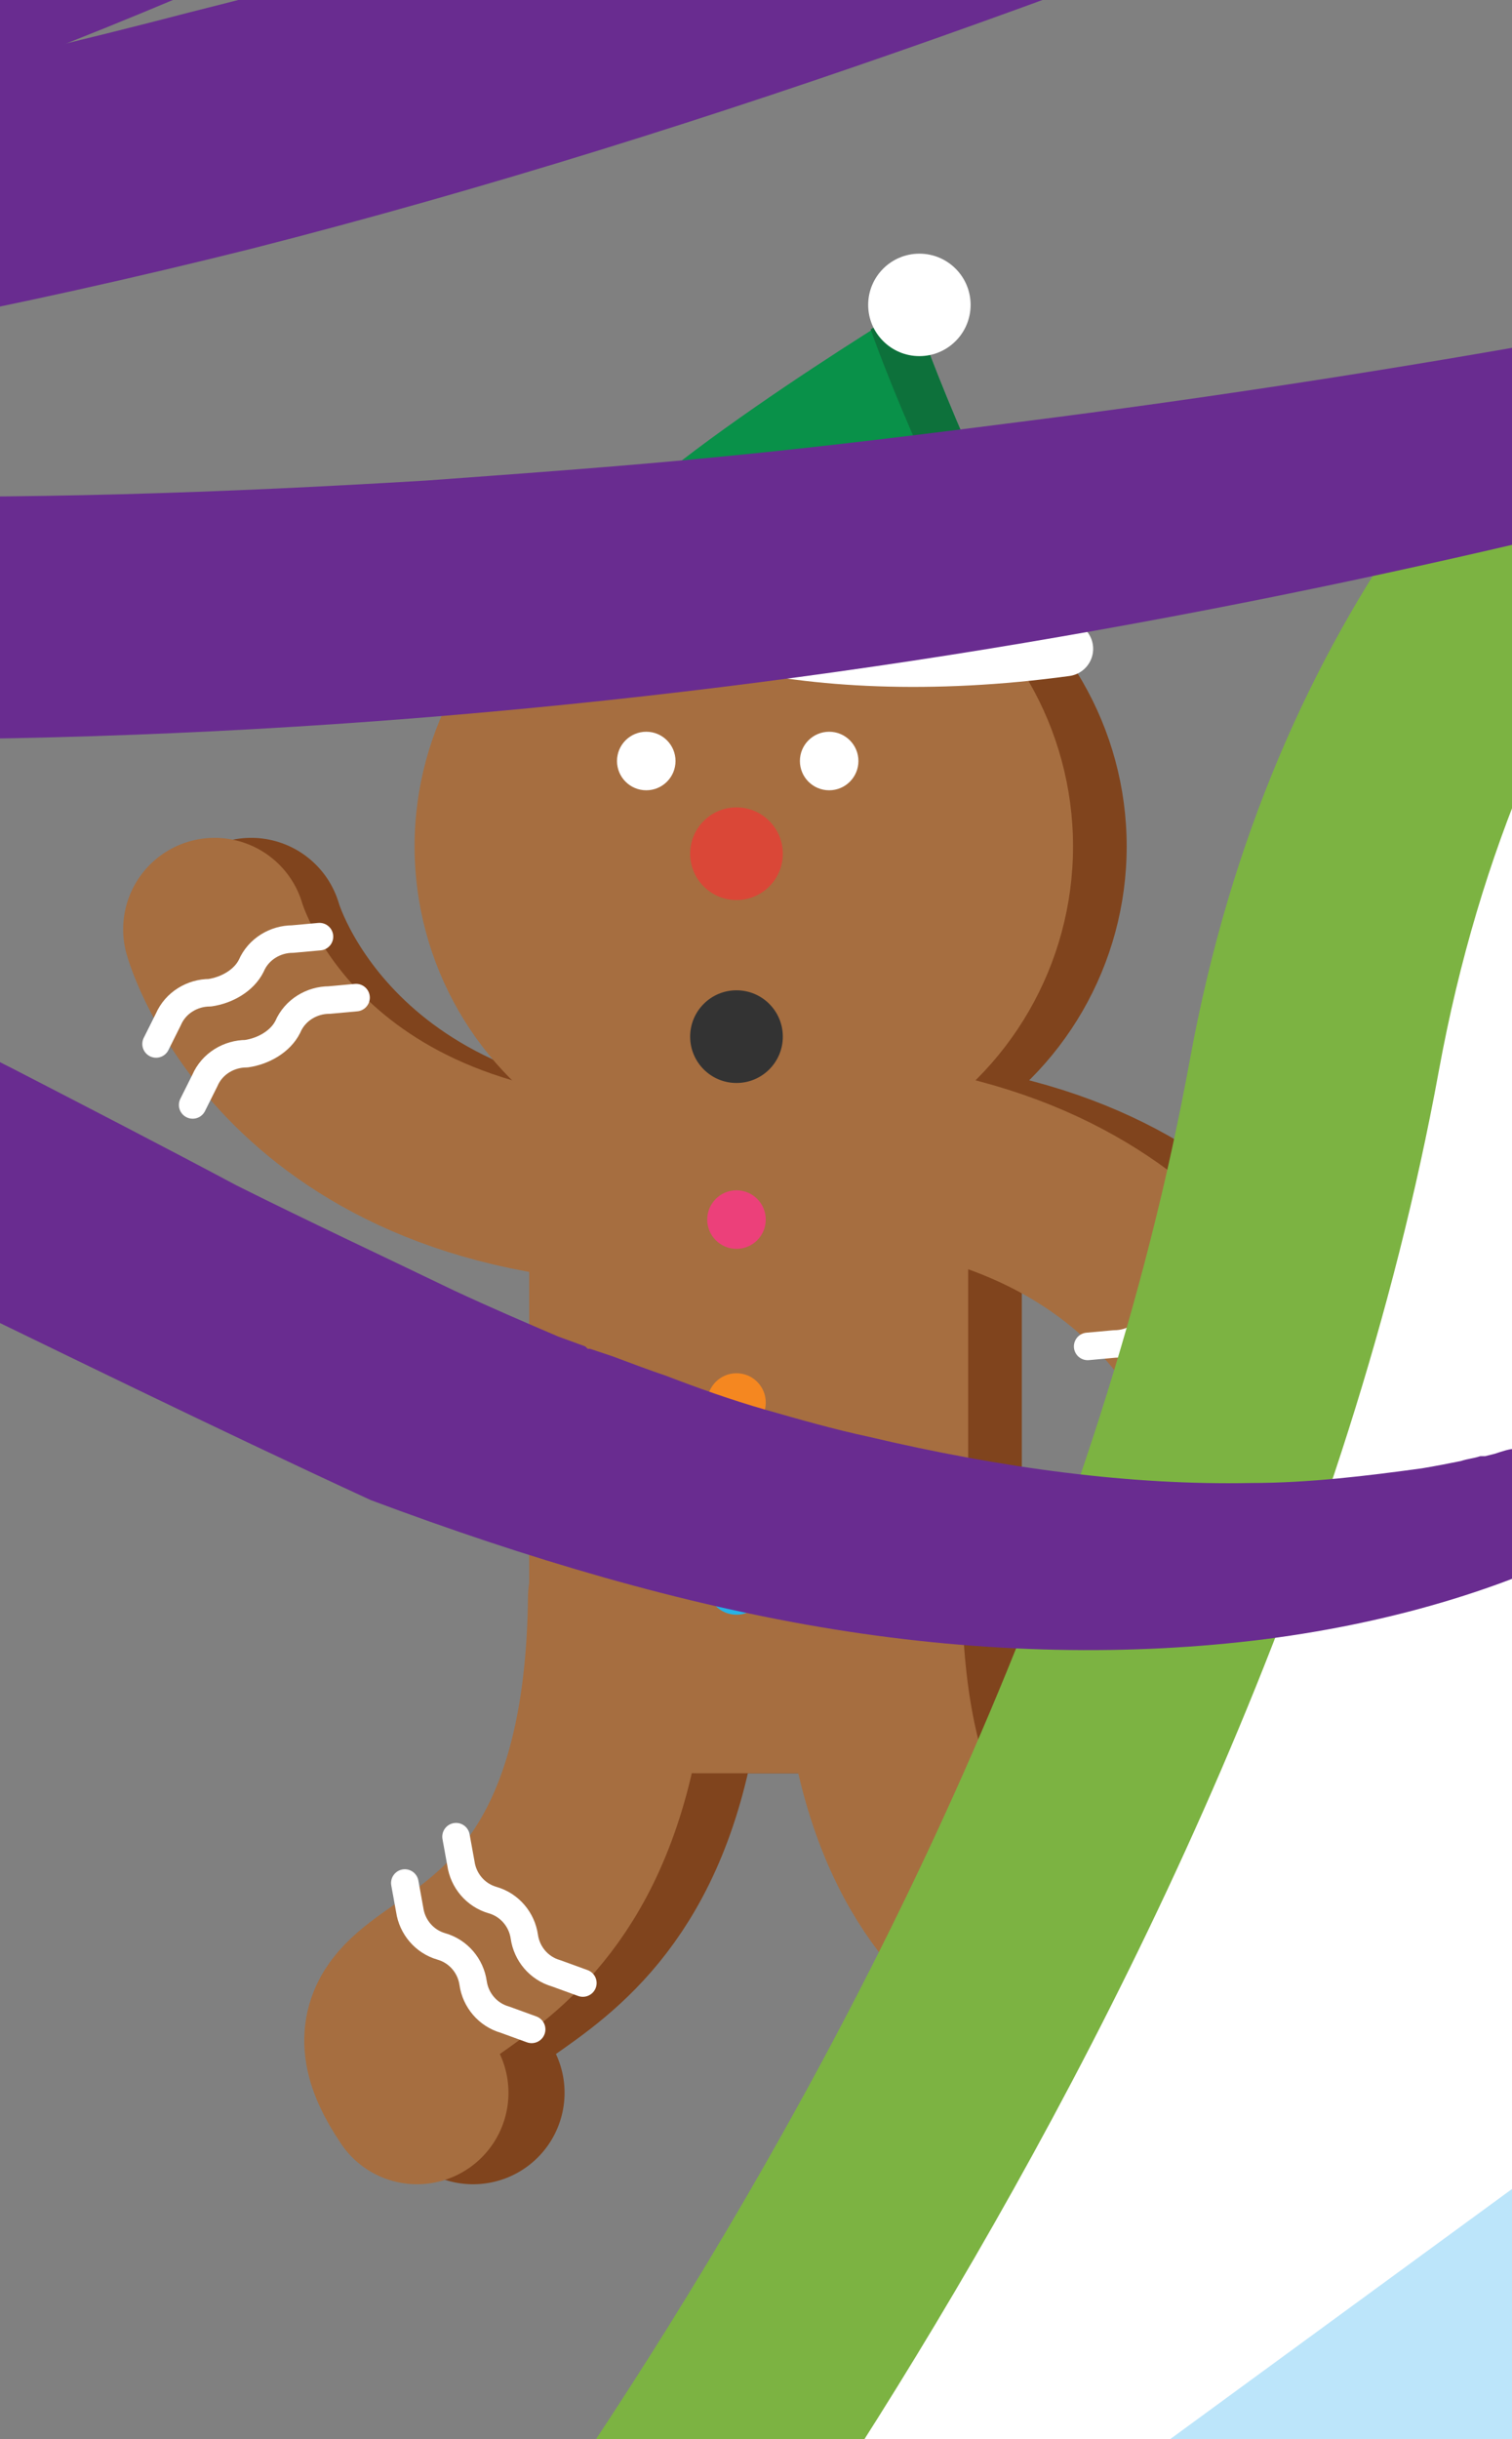 <?xml version="1.0" encoding="utf-8"?>
<!-- Generator: Adobe Illustrator 19.1.0, SVG Export Plug-In . SVG Version: 6.00 Build 0)  -->
<svg version="1.1" id="Layer_1" xmlns="http://www.w3.org/2000/svg" xmlns:xlink="http://www.w3.org/1999/xlink" x="0px" y="0px"
	 viewBox="0 0 62 100" style="enable-background:new 0 0 62 100;" xml:space="preserve">
<rect x="0" y="0" width="62" height="100" fill="#808080" stroke="none"/>
<style type="text/css">
	.st0{clip-path:url(#XMLID_2_);}
	.st1{fill:#80441D;}
	.st2{fill:none;stroke:#80441D;stroke-width:7.5;stroke-linecap:round;stroke-linejoin:round;stroke-miterlimit:10;}
	.st3{fill:#A66E40;}
	.st4{fill:none;stroke:#A66E40;stroke-width:7.5;stroke-linecap:round;stroke-linejoin:round;stroke-miterlimit:10;}
	.st5{fill:#DA4737;}
	.st6{fill:#333333;}
	.st7{fill:#EC407A;}
	.st8{fill:#F58720;}
	.st9{fill:#26B2E7;}
	.st10{fill:#FFFFFF;}
	.st11{fill:none;stroke:#FFFFFF;stroke-width:1.129;stroke-linecap:round;stroke-linejoin:round;stroke-miterlimit:10;}
	.st12{fill:#099149;}
	.st13{fill:#0D713B;}
	.st14{fill:none;stroke:#FFFFFF;stroke-width:2.25;stroke-linecap:round;stroke-linejoin:round;stroke-miterlimit:10;}
	.st15{fill:#7CB342;}
	.st16{fill:#2B66B1;}
	.st17{fill:#BCE5FA;}
	.st18{fill:#5A4A3D;}
	.st19{fill:#08552D;}
	.st20{fill:#739AAE;}
	.st21{fill:#725D4D;}
	.st22{clip-path:url(#SVGID_2_);}
	.st23{fill:none;stroke:#0B834B;stroke-width:1.25;stroke-miterlimit:10;}
	.st24{fill:#FECC81;}
	.st25{fill:none;stroke:#D43F2D;stroke-width:6;stroke-miterlimit:10;}
	.st26{fill:#F68B37;stroke:#F68B37;stroke-width:2;stroke-linejoin:round;stroke-miterlimit:10;}
	.st27{fill:#7D6A5A;}
	.st28{fill:#F27BAA;}
	.st29{fill:#FED208;}
	.st30{fill:#692C90;}
	.st31{clip-path:url(#XMLID_3_);fill:#692C90;}
	.st32{fill:#29357F;}
</style>
<g>
	<defs>
		<rect id="XMLID_167_" x="0" y="0" width="62" height="100"/>
	</defs>
	<clipPath id="XMLID_2_">
		<use xlink:href="#XMLID_167_"  style="overflow:visible;"/>
	</clipPath>
	<g class="st0">
		<g>
			<circle class="st1" cx="32.7" cy="34.7" r="13.5"/>
			<path class="st1" d="M30.8,72.7H35c3.8,0,6.9-3.1,6.9-6.9V48.1c0-3.8-3.1-6.9-6.9-6.9h-4.2c-3.8,0-6.9,3.1-6.9,6.9v17.7
				C23.9,69.6,27,72.7,30.8,72.7z"/>
			<path class="st2" d="M29.1,48.9c-15.8,0-18.8-10.8-18.8-10.8"/>
			<path class="st2" d="M34.3,47.1c15.8,0,18.8,10.8,18.8,10.8"/>
			<path class="st2" d="M38,65.5c0.2,18.4,12.5,14.1,8.3,20.3"/>
			<path class="st2" d="M27.7,65.5c-0.2,18.4-12.5,14.1-8.3,20.3"/>
			<circle class="st1" cx="32.5" cy="35" r="1.9"/>
			<circle class="st1" cx="32.5" cy="42.5" r="1.2"/>
			<circle class="st1" cx="32.5" cy="50" r="1.2"/>
			<circle class="st1" cx="32.5" cy="57.5" r="1.2"/>
			<circle class="st1" cx="32.5" cy="65" r="1.2"/>
			<circle class="st1" cx="28.7" cy="31.2" r="1.2"/>
			<circle class="st1" cx="36.2" cy="31.2" r="1.2"/>
		</g>
		<g>
			<circle class="st3" cx="30.5" cy="34.7" r="13.5"/>
			<path class="st3" d="M28.6,72.7h4.2c3.8,0,6.9-3.1,6.9-6.9V48.1c0-3.8-3.1-6.9-6.9-6.9h-4.2c-3.8,0-6.9,3.1-6.9,6.9v17.7
				C21.7,69.6,24.8,72.7,28.6,72.7z"/>
			<path class="st4" d="M32.1,47.1c15.8,0,18.8,10.8,18.8,10.8"/>
			<path class="st4" d="M27.6,48.9c-15.8,0-18.8-10.8-18.8-10.8"/>
			<path class="st4" d="M35.7,65.5c0.2,18.4,12.5,14.1,8.3,20.3"/>
			<path class="st4" d="M25.4,65.5c-0.2,18.4-12.5,14.1-8.3,20.3"/>
			<circle class="st5" cx="30.2" cy="35" r="1.9"/>
			<circle class="st6" cx="30.2" cy="42.5" r="1.9"/>
			<circle class="st7" cx="30.2" cy="50" r="1.2"/>
			<circle class="st8" cx="30.2" cy="57.5" r="1.2"/>
			<circle class="st9" cx="30.2" cy="65" r="1.2"/>
			<circle class="st10" cx="26.5" cy="31.2" r="1.2"/>
			<circle class="st10" cx="34" cy="31.2" r="1.2"/>
			<path class="st11" d="M13.1,38.4l-1.1,0.1c-0.7,0-1.4,0.4-1.7,1.1l0,0c-0.3,0.6-1,1-1.7,1.1h0c-0.7,0-1.4,0.4-1.7,1.1l-0.5,1"/>
			<path class="st11" d="M14.6,40.9l-1.1,0.1c-0.7,0-1.4,0.4-1.7,1.1l0,0c-0.3,0.6-1,1-1.7,1.1h0c-0.7,0-1.4,0.4-1.7,1.1l-0.5,1"/>
			<path class="st11" d="M46.2,57.6l1.1-0.1c0.7,0,1.4-0.4,1.7-1.1h0c0.3-0.6,1-1,1.7-1.1h0c0.7,0,1.4-0.4,1.7-1.1l0.5-1"/>
			<path class="st11" d="M44.6,55.2l1.1-0.1c0.7,0,1.4-0.4,1.7-1.1l0,0c0.3-0.6,1-1,1.7-1.1h0c0.7,0,1.4-0.4,1.7-1.1l0.5-1"/>
			<g>
				<path class="st11" d="M39.8,84.1l1.1-0.4c0.7-0.2,1.2-0.8,1.3-1.5l0,0c0.1-0.7,0.6-1.3,1.3-1.5h0c0.7-0.2,1.2-0.8,1.3-1.5
					l0.2-1.1"/>
				<path class="st11" d="M37.7,82.2l1.1-0.4c0.7-0.2,1.2-0.8,1.3-1.5h0c0.1-0.7,0.6-1.3,1.3-1.5l0,0c0.7-0.2,1.2-0.8,1.3-1.5
					l0.2-1.1"/>
			</g>
			<g>
				<path class="st11" d="M21.8,83.2l-1.1-0.4c-0.7-0.2-1.2-0.8-1.3-1.5v0c-0.1-0.7-0.6-1.3-1.3-1.5h0c-0.7-0.2-1.2-0.8-1.3-1.5
					l-0.2-1.1"/>
				<path class="st11" d="M23.9,81.3l-1.1-0.4c-0.7-0.2-1.2-0.8-1.3-1.5l0,0c-0.1-0.7-0.6-1.3-1.3-1.5h0c-0.7-0.2-1.2-0.8-1.3-1.5
					l-0.2-1.1"/>
			</g>
		</g>
		<path class="st12" d="M43.7,26.6c-11,1.5-20.7-0.6-19.8-3.6c0.8-2.8,13.5-10.5,13.5-10.5S39.1,17.9,43.7,26.6z"/>
		<g>
			<path class="st13" d="M37.4,12.5c0,0,1.7,5.4,6.3,14.1c-0.7,0.1-1.3,0.2-2,0.2c-3.4-6.6-5.3-11.3-6-13.3
				C36.8,12.9,37.4,12.5,37.4,12.5z"/>
		</g>
		<path class="st14" d="M43.7,26.6c-11,1.5-19.2-1.1-20.2-4.2"/>
		<circle class="st10" cx="37.7" cy="12.5" r="2.1"/>
	</g>
	<g class="st0">
		<path class="st15" d="M89,0c0,0-33.5,6.8-40.2,43.4c-7.3,40-37.4,74.1-37.4,74.1l0.3,17.2l10.4,1.9l-0.7-17.3l66.1-56.1L99,0H89z"
			/>
		<polygon class="st16" points="121.5,104.6 417,110.9 417,128.1 292,186.8 21.2,136.5 21.3,119.3 		"/>
		<path class="st17" d="M97.7,59.6l-76.2,59.7l271.2,50.8l125.2-59.6c0,0-94.3-22.1-177.3-34.2S97.7,59.6,97.7,59.6z"/>
		<g>
			<g>
				<rect x="262" y="93" class="st18" width="7" height="29"/>
				<polygon class="st19" points="265.6,15.7 236.4,108 265.6,108 294.8,108 				"/>
				<polygon class="st20" points="262,108 269,108 269,111.7 262,109.4 				"/>
			</g>
			<g>
				<rect x="326" y="96" class="st21" width="8" height="41"/>
				<polygon class="st13" points="329.9,9.6 295.6,118 329.9,118 364.2,118 				"/>
				<g>
					<defs>
						<polygon id="SVGID_1_" points="329.9,9.6 295.6,118 329.9,118 364.2,118 						"/>
					</defs>
					<clipPath id="SVGID_2_">
						<use xlink:href="#SVGID_1_"  style="overflow:visible;"/>
					</clipPath>
					<g class="st22">
						<g>
							<polyline class="st23" points="366.5,33.2 329.9,69.8 293.3,33.2 							"/>
							<polyline class="st23" points="366.5,57.6 329.9,94.2 293.3,57.6 							"/>
							<polyline class="st23" points="366.5,81.9 329.9,118.5 293.3,81.9 							"/>
						</g>
						<g>
							<polyline class="st23" points="366.5,-39.8 329.9,-3.2 293.3,-39.8 							"/>
							<polyline class="st23" points="366.5,-15.5 329.9,21.1 293.3,-15.5 							"/>
							<polyline class="st23" points="366.5,8.9 329.9,45.5 293.3,8.9 							"/>
						</g>
					</g>
				</g>
				<polygon class="st20" points="326,118 334,118 334,123.9 326,120.3 				"/>
			</g>
		</g>
		<g>
			<polygon class="st8" points="166.2,189.6 60.3,170.5 75.3,155.5 90.1,140.5 196,159.6 196,178 			"/>
			<polygon class="st24" points="166.5,189.6 60.4,170.5 90.4,140.5 196.5,159.6 			"/>
		</g>
		<g>
			<path class="st25" d="M311.6,46.5c6.5,0.9,10.2,13.5,21.2,16.6"/>
			<path class="st25" d="M311.6,46.5c5.5-2.8,7.2-4.7,12.5-2.2c5.3,2.5,18,4.8,18,4.8"/>
			<circle class="st10" cx="294.9" cy="117.6" r="32.4"/>
			<ellipse class="st10" cx="294.9" cy="69.7" rx="25.5" ry="25.5"/>
			<path class="st25" d="M277.8,47.6c0,0-1.4-0.1-1.4,2.9s19.6,7.4,26.4,5.5s10.1-6.9,8.5-7.8l-3.5-2.9L277.8,47.6z"/>
			<circle class="st10" cx="294.9" cy="32.4" r="21.9"/>
			<polygon class="st26" points="295,30.1 280.1,34.4 295,35.6 			"/>
			<ellipse class="st27" cx="303.3" cy="26" rx="1.8" ry="1.2"/>
			<ellipse class="st27" cx="283.3" cy="26" rx="1.8" ry="1.2"/>
			<g>
				<g>
					<circle class="st28" cx="262.9" cy="69.7" r="8.1"/>
					<path class="st29" d="M254.7,70c0,6,8.1,15.1,8.1,15.1S271,76,271,70H254.7z"/>
				</g>
			</g>
		</g>
		<g>
			<ellipse class="st10" cx="224.9" cy="109.7" rx="25.5" ry="25.5"/>
			<circle class="st10" cx="224.9" cy="72.4" r="21.9"/>
			<polygon class="st26" points="225,70.1 210.1,74.4 225,75.6 			"/>
			<ellipse class="st27" cx="233.3" cy="66" rx="1.8" ry="1.2"/>
			<ellipse class="st27" cx="213.3" cy="66" rx="1.8" ry="1.2"/>
		</g>
		<g>
			<circle class="st10" cx="164.9" cy="102.4" r="21.9"/>
			<polygon class="st26" points="165,100.1 150.1,104.4 165,105.6 			"/>
			<ellipse class="st27" cx="173.3" cy="96" rx="1.8" ry="1.2"/>
			<ellipse class="st27" cx="153.3" cy="96" rx="1.8" ry="1.2"/>
		</g>
		<g>
			<g>
				<path class="st10" d="M103.2,107H70.9c0-9,7.2-16.1,16.1-16.1S103.2,98,103.2,107z"/>
			</g>
			<path class="st10" d="M76.7,102.9c-4.2-0.6-8.9-1-12.3,1.5c-1.3,1-2.4,2.5-2.1,4.2c0.2,1.7,1.8,2.8,3.4,3.3
				c1.6,0.5,3.3,0.4,5,0.6c0.7,0.1,1.5,0.2,2.1,0.6c0.7,0.5,1.1,1.2,1.6,1.9c1.8,2.6,4.9,4.3,8.1,4.7c3.2,0.4,6.4-0.5,9.1-2.2
				c1.4-0.9,2.7-2,4.2-2.6c3.8-1.5,8.1,0.5,12.1-0.4c2.4-0.5,4.5-2.1,5.7-4.2c0.8-1.5,1.2-3.5,0-4.8c-0.8-0.9-2.2-1.2-2.7-2.4
				c-0.5-1.2,0.4-2.5,0-3.7c-0.2-0.5-0.6-0.9-1.1-1.3c-2.7-2.1-6.4-2.8-9.6-1.8c-2.8,0.8-5.2,2.8-8,3.6c-2.6,0.7-5.5,0.4-8.2,0.4
				c-2.8,0-5.7,0.4-7.8,2.2c0.7,0,1.4-0.1,2.1-0.1"/>
		</g>
		<polygon class="st26" points="79,109.1 64.1,113.4 79,114.6 		"/>
		<ellipse class="st27" cx="53.3" cy="114" rx="1.8" ry="1.2"/>
		<ellipse class="st27" cx="73.3" cy="120" rx="1.8" ry="1.2"/>
		<g>
			<circle class="st10" cx="107.5" cy="100.3" r="4.8"/>
			<circle class="st10" cx="117.5" cy="100.6" r="4.8"/>
			<circle class="st10" cx="128.1" cy="101" r="4.8"/>
			<circle class="st10" cx="112.5" cy="92.5" r="4.8"/>
			<circle class="st10" cx="123.1" cy="92.8" r="4.8"/>
			<circle class="st10" cx="118" cy="85.2" r="4.8"/>
		</g>
		<path class="st10" d="M99,1c0,0-33.3,6.3-40,42.9c-7.3,40-37.4,75.4-37.4,75.4l76-55.6L99,1z"/>
	</g>
	<g class="st0">
		<g>
			<g>
				<path class="st30" d="M-145.5,9.4c0,0,1.1-0.1,3.2-0.3c2.1-0.1,5.1-0.4,9-0.4c1.9,0,4.1-0.1,6.4,0c2.3,0,4.9,0.1,7.5,0.2
					c5.4,0.2,11.5,0.6,18,1.4c3.3,0.3,6.7,0.7,10.2,1.1c3.5,0.4,7.1,1,10.9,1.5c7.4,1,15.2,2.1,23.2,3.2c4,0.5,8,1.1,12.1,1.6
					c4.1,0.4,8.2,1,12.4,1.3c1,0.1,2.1,0.2,3.1,0.3c1,0.1,2.1,0.1,3.1,0.2l3.1,0.2l0.8,0.1l0.2,0l0.1,0c-0.2,0,0,0,0,0l0.4,0
					l1.6,0.1c2.1,0.1,4.4,0.3,6.4,0.3c2.1,0,4.1,0.1,6.2,0.1c8.4,0.2,16.8-0.1,25.1-0.6c4.1-0.3,8.3-0.6,12.3-1
					c4.1-0.4,8.1-0.9,12-1.4c7.9-1,15.6-2.2,22.8-3.5c3.6-0.6,7.1-1.4,10.5-2.1c1.7-0.3,3.4-0.7,5-1c1.7-0.4,3.3-0.7,4.9-1
					c3.2-0.7,6.3-1.4,9.2-2c3-0.6,5.8-1.1,8.5-1.5c5.4-0.9,10.1-1.3,14-1.5c3.9-0.2,7,0,9.1,0.1c2.1,0.2,3.2,0.3,3.2,0.3l0.1,0
					c0.3,0,0.5,0.3,0.4,0.6c0,0.2-0.2,0.4-0.5,0.4c0,0-1.1,0.1-3.1,0.2c-2,0.2-5,0.4-8.7,1.1c-3.7,0.6-8.2,1.6-13.4,3
					C99,11.9,93.3,13.7,87,15.6c-12.5,3.8-27.3,7.7-43.5,10.5c-16.1,2.8-33.6,4.4-51.1,4.2c-4.4-0.1-8.8-0.2-13.1-0.5
					c-2.2-0.1-4.4-0.3-6.5-0.5c-1.1-0.1-2.2-0.2-3.2-0.3c-1.1-0.1-2.1-0.3-3.2-0.4c-8.6-1-16.9-2.3-25-3.8
					c-16.1-2.9-31-6.2-43.9-8.5c-1.6-0.3-3.2-0.6-4.7-0.9c-1.5-0.3-3-0.5-4.5-0.8c-2.9-0.5-5.7-1-8.3-1.4c-2.6-0.4-5.1-0.7-7.4-1
					c-2.3-0.3-4.4-0.6-6.3-0.8c-3.8-0.4-6.8-0.7-8.8-0.8c-2-0.2-3.1-0.2-3.1-0.2c-0.3,0-0.5-0.3-0.5-0.5
					C-146,9.6-145.8,9.4-145.5,9.4L-145.5,9.4z"/>
			</g>
			<g>
				<path class="st30" d="M-129.6-3c0,0,0.9,0.1,2.7,0.3c1.7,0.2,4.3,0.4,7.6,0.8c3.3,0.3,7.2,0.6,11.7,0.8c2.2,0.1,4.6,0.2,7.1,0.2
					c2.5,0,5.2,0,8,0c2.7-0.1,5.5-0.2,8.4-0.3c1.5-0.1,2.9-0.2,4.4-0.3c1.5-0.1,3-0.2,4.6-0.4c1.5-0.2,3.1-0.4,4.7-0.5
					c1.6-0.1,3.1-0.5,4.7-0.7c0.8-0.1,1.6-0.3,2.4-0.4c0.8-0.1,1.6-0.2,2.4-0.4c1.6-0.3,3.2-0.6,4.9-1c1.6-0.3,3.3-0.8,4.9-1.1
					c1.6-0.4,3.3-0.7,5-1.2c3.3-1,6.6-1.8,9.9-3c3.3-1,6.5-2.4,9.8-3.6c1.6-0.7,3.2-1.4,4.8-2.1l2.4-1.1l2.3-1.2
					c6.4-2.9,12.3-6.6,18.1-10.3c1.4-1,2.8-2,4.2-2.9c1.4-1,2.7-2.1,4-3.1c0.7-0.5,1.3-1,2-1.5c0.6-0.5,1.4-1.1,2-1.7
					c1.3-1.1,2.7-2.2,4-3.4c5.4-4.6,11.3-9.4,18.3-12.5l1.3-0.6l0.4-0.2l0.1,0l0.3-0.1l0.6-0.2c0.8-0.3,1.5-0.5,2.3-0.8
					c1.9-0.5,3.8-1.1,5.5-1.3c3.4-0.6,6.8-0.7,9.9-0.6c6.2,0.3,11.6,1.6,16.2,3.1c4.6,1.4,8.3,3.2,11.3,4.6c3,1.5,5.3,2.9,6.8,3.8
					c1.5,0.9,2.3,1.5,2.3,1.5l0.1,0c0.2,0.2,0.3,0.5,0.1,0.7c-0.1,0.2-0.4,0.3-0.6,0.2c0,0-0.9-0.3-2.5-1c-1.6-0.6-4-1.5-7.1-2.5
					c-3.1-1-6.9-2.1-11.4-2.9c-4.4-0.8-9.5-1.5-15.1-1.2c-2.8,0.2-5.6,0.5-8.5,1.2c-1.5,0.3-2.8,0.8-4.3,1.3
					c-0.7,0.3-1.4,0.6-2.2,0.9c-0.3,0.2-0.8,0.3-1.1,0.5l-1,0.5c-5.6,2.9-10.7,7.4-15.8,12.2c-2.6,2.4-5.1,4.9-8,7.2
					c-1.4,1.2-2.8,2.4-4.2,3.5c-1.5,1.1-3,2.2-4.5,3.3C0.7-16.3-5.8-12.3-12.6-9.1l-2.5,1.2l-2.6,1.1c-1.7,0.7-3.5,1.5-5.2,2.2
					C-26.5-3.4-30-2-33.5-1c-0.9,0.3-1.8,0.5-2.7,0.8l-1.3,0.4l-1.3,0.3c-1.8,0.4-3.6,0.9-5.3,1.3c-1.8,0.5-3.5,0.7-5.3,1.1
					c-1.8,0.3-3.5,0.7-5.3,0.9c-1.7,0.2-3.5,0.5-5.2,0.7c-1.7,0.3-3.4,0.3-5.1,0.5c-3.4,0.4-6.7,0.5-9.9,0.6
					c-1.6,0.1-3.2,0.1-4.8,0.1c-1.6,0-3.1,0-4.6,0c-3-0.1-6-0.3-8.8-0.5c-2.8-0.3-5.4-0.5-8-0.9c-2.5-0.4-5-0.7-7.2-1.1
					c-4.5-0.8-8.4-1.7-11.6-2.5c-3.2-0.8-5.7-1.5-7.4-2c-1.7-0.5-2.6-0.8-2.6-0.8c-0.3-0.1-0.4-0.4-0.3-0.6
					C-130.2-2.9-129.9-3.1-129.6-3L-129.6-3z"/>
			</g>
			<g>
				<path class="st30" d="M-144.8-0.3c0,0,1.2,0.1,3.5,0.4c1.2,0.1,2.6,0.3,4.2,0.5c1.7,0.2,3.6,0.4,5.7,0.7c4.3,0.6,9.5,1.2,15.4,2
					c3,0.4,6.1,0.8,9.4,1.2c1.7,0.2,3.4,0.4,5.1,0.6c1.7,0.2,3.5,0.4,5.3,0.6c3.6,0.4,7.4,0.7,11.3,1.1c2,0.1,3.9,0.3,5.9,0.5
					c2,0.1,4,0.3,6.1,0.4c8.3,0.5,16.9,0.7,25.8,0.5c4.4-0.1,8.9-0.3,13.5-0.7c1.1-0.1,2.3-0.2,3.4-0.3l1.7-0.2l0.2,0l0.1,0
					c0.1,0-0.2,0,0,0l0.4-0.1l0.9-0.1c1.2-0.1,2.4-0.3,3.6-0.4c1.2-0.1,2.4-0.3,3.5-0.5c1.1-0.2,2.2-0.3,3.4-0.5
					c1.1-0.2,2.2-0.3,3.4-0.6l3.5-0.6C-8.3,4.1-7.1,3.9-6,3.7c4.6-0.9,9.2-2,13.8-3.2c9.2-2.3,18.4-5.1,27.4-8.1
					C37.5-8.3,39.7-9,42-9.8c2.2-0.8,4.4-1.5,6.6-2.3c2.2-0.8,4.4-1.6,6.5-2.4c2.2-0.8,4.3-1.6,6.5-2.4c8.6-3.2,16.9-6.3,24.8-9.3
					c4.1-1.5,8.1-2.9,12.2-3.9c2-0.5,4.1-1,6.1-1.4c1-0.2,2-0.3,3-0.5c0.5-0.1,1-0.1,1.5-0.2l0.9-0.1l0.7-0.1
					c0.9-0.1,1.8-0.2,2.8-0.2c1,0,2-0.1,3-0.1c1.9,0,3.7,0,5.5,0.1c3.6,0.3,6.9,0.7,9.9,1.2c6.1,1,11.3,2.6,15.4,3.8
					c4.2,1.2,7.4,2.5,9.6,3.2c2.2,0.8,3.3,1.3,3.3,1.3l0.1,0c0.3,0.1,0.4,0.4,0.3,0.6c-0.1,0.2-0.3,0.4-0.6,0.3c0,0-1.2-0.3-3.4-0.8
					c-2.2-0.5-5.5-1.2-9.8-2c-4.2-0.8-9.4-1.7-15.3-2.1c-3-0.3-6.1-0.3-9.5-0.3c-1.7,0-3.4,0.1-5.1,0.3c-0.9,0.1-1.7,0.2-2.6,0.3
					c-0.9,0.1-1.8,0.3-2.7,0.4c-7.2,1.2-14.7,3.9-22.4,7.2C81.7-15.8,73.5-12.2,65-8.7c-17,7-35.5,14-54.7,18.9
					c-9.6,2.4-19.3,4.3-28.9,5.5c-9.6,1.2-19.2,1.6-28.5,1.5c-9.2-0.1-18.2-0.8-26.6-1.8c-8.4-1-16.3-2.3-23.6-3.6
					c-7.3-1.3-13.9-2.8-19.7-4.1C-122.7,6.3-127.8,5-132,4c-4.2-1.1-7.4-1.9-9.7-2.5c-2.2-0.6-3.4-0.9-3.4-0.9
					c-0.3-0.1-0.4-0.3-0.4-0.6C-145.4-0.2-145.1-0.4-144.8-0.3L-144.8-0.3z"/>
			</g>
			<g>
				<path class="st30" d="M-135.7,18.7c0,0,0.9-0.2,2.6-0.5c0.8-0.1,1.9-0.3,3.1-0.5c0.6-0.1,1.3-0.2,2-0.3c0.7-0.1,1.5-0.2,2.3-0.3
					c1.6-0.2,3.4-0.4,5.3-0.6c1.9-0.2,4-0.3,6.3-0.4c4.5-0.2,9.6-0.4,15.2-0.2c2.8,0,5.7,0.3,8.7,0.4c1.5,0.1,3,0.2,4.6,0.4
					c1.5,0.2,3.1,0.3,4.7,0.5c6.3,0.8,13,1.8,19.8,3.3c3.4,0.7,6.9,1.6,10.4,2.5c3.5,0.9,7,1.9,10.5,3.1c7,2.2,14,5,20.9,7.9
					l5.1,2.4l2.6,1.2l2.4,1.2c3.4,1.6,6.5,3.4,9.7,5c3.1,1.6,6.2,3.2,9.2,4.8c3,1.5,6,2.9,8.9,4.3c1.5,0.7,2.9,1.3,4.3,1.9l1.1,0.4
					l0.1,0.1l0.1,0c0,0-0.1,0,0,0l0.3,0.1l0.6,0.2c0.8,0.3,1.6,0.6,2.2,0.8c1.3,0.5,2.7,1,4.1,1.4c1.4,0.4,2.8,0.8,4.2,1.1
					c5.5,1.3,10.8,2,15.7,1.9c2.4,0,4.8-0.3,7-0.6c0.6-0.1,1.1-0.2,1.6-0.3c0.3-0.1,0.5-0.1,0.8-0.2l0.2,0l0,0c-0.2,0.1,0,0-0.1,0
					l0.1,0l0.4-0.1c0.3-0.1,0.6-0.2,0.8-0.2c0.2-0.1,0.5-0.1,0.7-0.2c0.4-0.1,0.9-0.3,1.3-0.5c3.6-1.4,6.6-3.3,8.6-5.3
					c2-2,3-4.1,3.4-5.6c0.1-0.4,0.2-0.7,0.3-1c0-0.3,0.1-0.6,0.1-0.8c0.1-0.4,0.1-0.6,0.1-0.6l0-0.2c0-0.3,0.3-0.4,0.6-0.4
					c0.2,0,0.4,0.2,0.4,0.5c0,0,0,0.2,0,0.7c0,0.2,0,0.5,0,0.8c0,0.3,0,0.7-0.1,1.2c-0.2,1.7-0.8,4.4-2.6,7.1
					c-1.8,2.7-4.8,5.5-8.7,7.7c-4,2.2-8.9,3.7-14.3,4.4c-5.5,0.7-11.5,0.6-17.7-0.4c-6.2-1-12.6-2.9-19-5.3
					C8.7,58.5,2.4,55.4-4,52.3c-3.2-1.6-6.4-3.1-9.6-4.7c-3.2-1.6-6.5-3-9.8-4.5c-6.6-2.9-13.3-5.6-20-7.9
					c-6.7-2.3-13.4-4.4-19.9-6.1c-6.5-1.8-12.9-3.1-19-4.3c-6.1-1.1-11.9-2.1-17.3-2.7c-2.7-0.3-5.3-0.7-7.7-0.9
					c-2.5-0.2-4.8-0.5-7-0.6c-2.2-0.1-4.2-0.3-6.1-0.4c-1.9-0.1-3.6-0.1-5.2-0.2c-1.6-0.1-3-0.1-4.2-0.1c-1.2,0-2.3,0-3.1,0
					c-1.7,0-2.6,0-2.6,0c-0.3,0-0.5-0.2-0.5-0.5C-136.2,19-136,18.8-135.7,18.7L-135.7,18.7z"/>
			</g>
			<g>
				<path class="st30" d="M124-43.1c0,0-1,0.3-2.9,0.8c-1.9,0.5-4.7,1.2-8.2,2c-3.5,0.8-7.8,1.8-12.7,3c-2.4,0.6-5,1.2-7.7,1.9
					c-2.7,0.7-5.6,1.4-8.5,2.2c-1.5,0.4-3,0.8-4.5,1.3c-1.5,0.5-3,0.9-4.6,1.4c-3.1,1-6.3,2-9.5,3.2c-1.6,0.6-3.2,1.2-4.8,1.8
					c-1.5,0.6-3.4,1.4-4.9,2.1c-3.1,1.4-6.6,2.9-9.9,4.6c-3.4,1.7-6.8,3.4-10.4,5.2c-1.8,0.9-3.5,1.8-5.3,2.7
					C28.1-10,26.3-9,24.5-8.1C17.2-4.4,9.4-0.8,1.4,2.3l-3.1,1.1l-0.8,0.3l-0.9,0.3l-1.5,0.5c-2,0.6-3.9,1.3-5.9,1.9
					C-13,7-15.1,7.6-17.3,8.2c-1.1,0.3-2.1,0.5-3.2,0.7c-1.1,0.2-2.1,0.4-3.1,0.7c-8.4,1.7-16.7,2.8-24.8,3.1c-1,0.1-2,0.1-3,0.2
					c-1,0-2,0-3,0.1c-2,0-3.9,0-5.9,0c-3.9-0.2-7.6-0.2-11.3-0.6C-78.9,12-85.7,10.8-92,9.7c-1.6-0.2-3.1-0.6-4.6-0.9
					c-1.5-0.3-2.9-0.6-4.3-0.9c-2.8-0.7-5.4-1.4-7.9-2c-2.5-0.7-4.8-1.4-6.9-2c-2.1-0.7-4-1.4-5.8-2c-3.5-1.1-6.1-2.3-8-3
					c-1.8-0.7-2.8-1.2-2.8-1.2l-0.1,0c-0.3-0.1-0.4-0.4-0.3-0.7c0.1-0.2,0.3-0.3,0.6-0.3c0,0,1,0.2,2.9,0.7c1.9,0.4,4.6,1.1,8.2,1.8
					c1.8,0.3,3.7,0.8,5.9,1.2c2.1,0.4,4.5,0.8,6.9,1.2c2.5,0.4,5.1,0.7,7.9,1.1c2.8,0.3,5.7,0.7,8.8,1c1.5,0.1,3.1,0.3,4.7,0.4
					c0.8,0.1,1.6,0.1,2.4,0.2c0.8,0,1.6,0.1,2.5,0.1c1.7,0.1,3.4,0.2,5.1,0.3c1.7,0,3.5,0.1,5.2,0.1c3.5,0.1,7.2-0.1,10.9-0.1
					c1.9-0.1,3.7-0.2,5.6-0.3c0.9-0.1,1.9-0.1,2.9-0.2c1-0.1,1.9-0.2,2.9-0.3c1.9-0.2,3.9-0.3,5.8-0.6c1.9-0.3,3.9-0.5,5.9-0.8
					c2-0.3,3.9-0.7,5.9-1c1-0.2,2-0.4,3-0.6c1-0.2,2-0.5,3-0.7c1-0.2,2-0.5,3-0.7c1-0.2,2-0.5,3-0.7c2-0.5,3.9-1.1,5.9-1.7
					c2-0.6,3.9-1.3,5.9-1.9l1.5-0.5l0.7-0.2l0.7-0.3L-2.2-7c15.4-5.9,30-13.8,44.3-19.9c7.2-3.1,14.2-5.8,21.1-7.7
					c6.9-2,13.5-3.5,19.6-4.6c6.1-1.1,11.8-1.9,16.8-2.5c5-0.6,9.4-1,13-1.4c7.2-0.7,11.3-1,11.3-1c0.3,0,0.5,0.2,0.5,0.4
					C124.4-43.4,124.3-43.2,124-43.1L124-43.1z"/>
			</g>
		</g>
		<g>
			<defs>
				<path id="XMLID_168_" d="M-72.3-0.5c-0.2-0.4-0.6-0.6-1-0.8c-1.9-0.8-3.8-1.4-5.6-2.2c-9.2-3.8-16.9-10.6-25.1-16.3
					s-17.6-10.8-27.6-10.4c-3,0.1-6.1,0.8-8.8,2.3l-2.4-16.1c-18.8-7-47.5-9.8-74.4-8.8c-18.6-0.9-37.4,2.1-55,9.2
					c-1.7,0.7-3.3,1.3-5,2c-16.4,6.6-31.5,16.3-44.3,28.4l-49.9,47.3l5.3,10.3l0.8-0.3l0.2,0.3l34.8-12.3c15.9-5.6,32.3-9.6,49-11.9
					l1.9-0.3c25.5-3.5,43.2-0.3,71,5.3l18.7,3.7c0.1,0,0.3,0.1,0.4,0.1c15.9,3.1,32.1,1.2,48.2-0.8c2.2-0.2,4.4-0.4,6.6-0.6
					l44.3-5.1l-0.3-4.8c0.4-0.2,0.9-0.3,1.3-0.5c7.2-3.2,12.8-9.5,16.5-16.5C-72.3,0.3-72.1-0.1-72.3-0.5z"/>
			</defs>
			<use xlink:href="#XMLID_168_"  style="overflow:visible;fill:#863B96;"/>
			<clipPath id="XMLID_3_">
				<use xlink:href="#XMLID_168_"  style="overflow:visible;"/>
			</clipPath>
			<path class="st31" d="M-72.3,7.5c-0.2-0.4-0.6-0.6-1-0.8c-1.9-0.8-3.8-1.4-5.6-2.2C-88.2,0.7-95.8-6.1-104-11.8
				s-17.6-10.8-27.6-10.4c-3,0.1-6.1,0.8-8.8,2.3l-2.4-16.1c-18.8-7-47.5-9.8-74.4-8.8c-18.6-0.9-37.4,2.1-55,9.2
				c-1.7,0.7-3.3,1.3-5,2c-16.4,6.6-31.5,16.3-44.3,28.4l-49.9,47.3l5.3,10.3l0.8-0.3l0.2,0.3l34.8-12.3c15.9-5.6,32.3-9.6,49-11.9
				l1.9-0.3c25.5-3.5,43.2-0.3,71,5.3l18.7,3.7c0.1,0,0.3,0.1,0.4,0.1c15.9,3.1,32.1,1.2,48.2-0.8c2.2-0.2,4.4-0.4,6.6-0.6l44.3-5.1
				l-0.3-4.8c0.4-0.2,0.9-0.3,1.3-0.5c7.2-3.2,12.8-9.5,16.5-16.5C-72.3,8.3-72.1,7.9-72.3,7.5z"/>
		</g>
		<path class="st30" d="M-368.6,37l-2.3-10.8c-0.6-2.9-4.3-3.7-6.1-1.5l-23.3,28.9c-2,2.5,0.1,6.1,3.2,5.6l35.5-5.1
			c2.7-0.4,3.9-3.6,2.1-5.7l-8.5-10C-368.2,38.1-368.5,37.6-368.6,37z"/>
		<circle class="st32" cx="-137.7" cy="-6.3" r="7.5"/>
	</g>
</g>
</svg>
